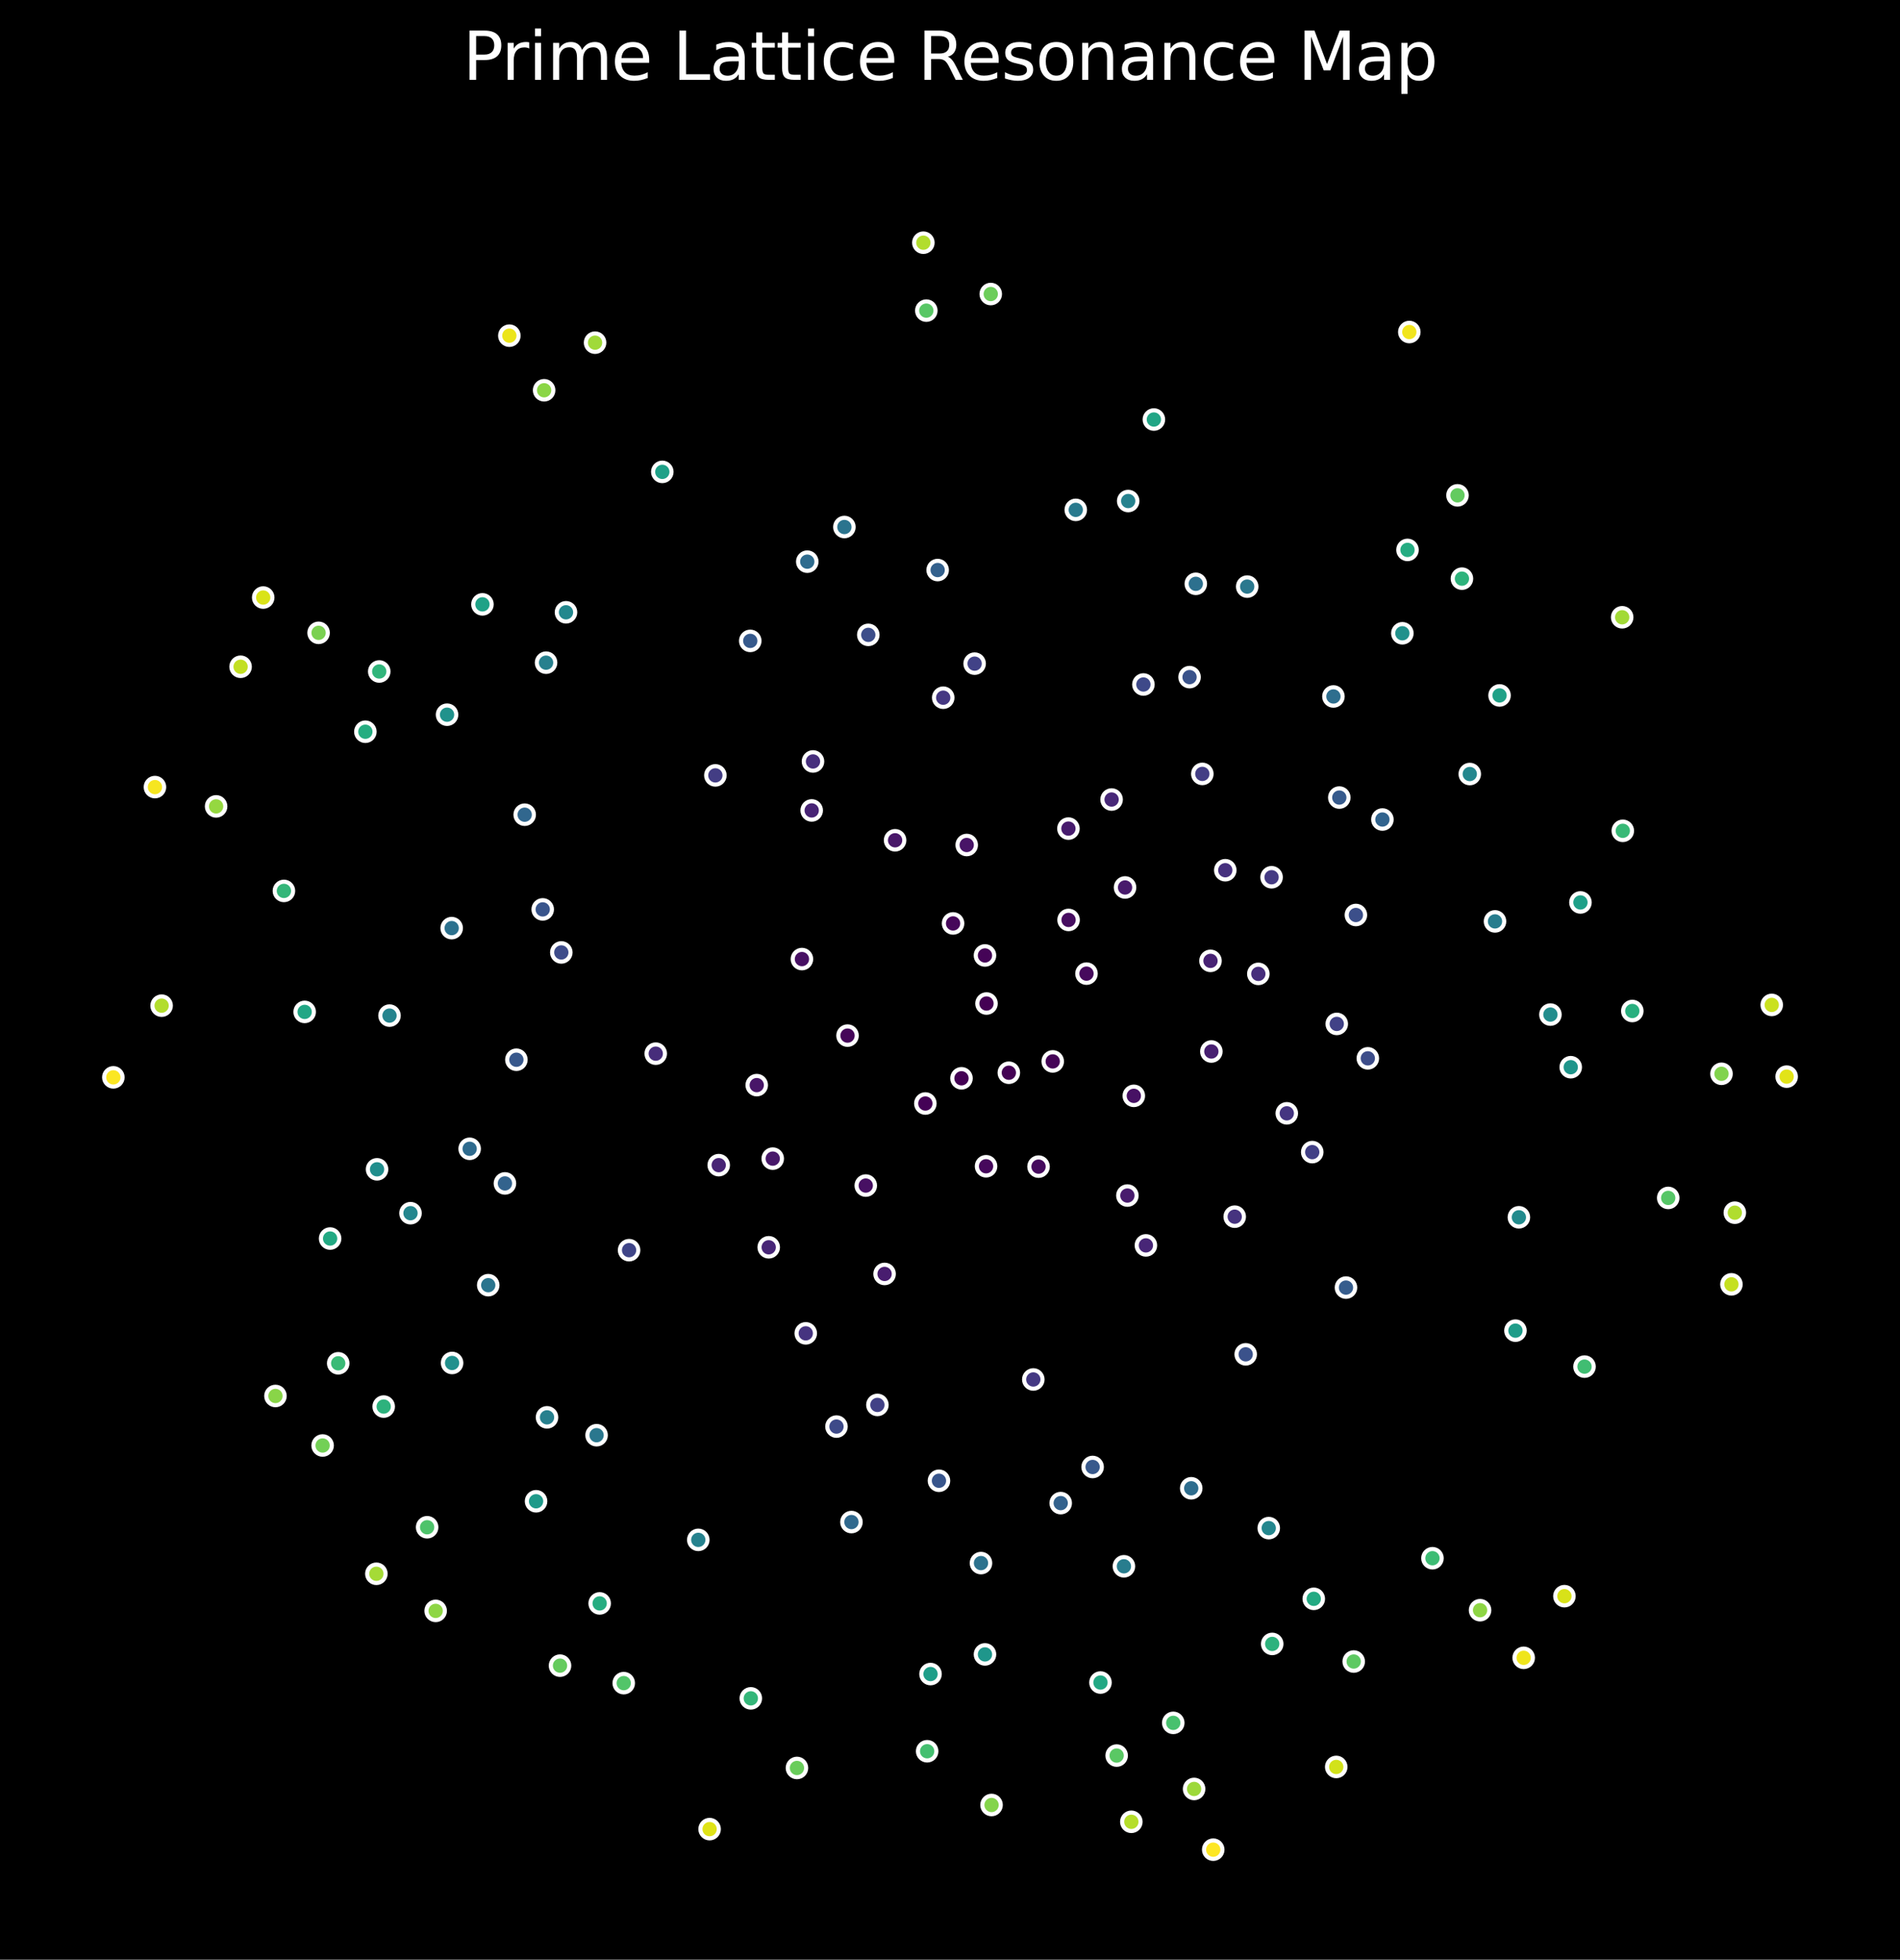 <?xml version="1.0" encoding="utf-8" standalone="no"?>
<!DOCTYPE svg PUBLIC "-//W3C//DTD SVG 1.1//EN"
  "http://www.w3.org/Graphics/SVG/1.1/DTD/svg11.dtd">
<svg xmlns:xlink="http://www.w3.org/1999/xlink" width="460.8pt" height="475.109pt" viewBox="0 0 460.8 475.109" xmlns="http://www.w3.org/2000/svg" version="1.1">
 <defs>
  <style type="text/css">*{stroke-linejoin: round; stroke-linecap: butt}</style>
 </defs>
 <g id="figure_1">
  <g id="patch_1">
   <path d="M 0 475.109 
L 460.8 475.109 
L 460.8 0 
L 0 0 
z
"/>
  </g>
  <g id="axes_1">
   <g id="PathCollection_1">
    <defs>
     <path id="C0_0_0198d13239" d="M 0 2.236 
C 0.593 2.236 1.162 2 1.581 1.581 
C 2 1.162 2.236 0.593 2.236 -0 
C 2.236 -0.593 2 -1.162 1.581 -1.581 
C 1.162 -2 0.593 -2.236 0 -2.236 
C -0.593 -2.236 -1.162 -2 -1.581 -1.581 
C -2 -1.162 -2.236 -0.593 -2.236 0 
C -2.236 0.593 -2 1.162 -1.581 1.581 
C -1.162 2 -0.593 2.236 0 2.236 
z
"/>
    </defs>
    <g clip-path="url(#p1d78cec8ff)">
     <use xlink:href="#C0_0_0198d13239" x="233.186" y="261.421" style="fill: #440154; stroke: #ffffff"/>
    </g>
    <g clip-path="url(#p1d78cec8ff)">
     <use xlink:href="#C0_0_0198d13239" x="239.253" y="243.291" style="fill: #440154; stroke: #ffffff"/>
    </g>
    <g clip-path="url(#p1d78cec8ff)">
     <use xlink:href="#C0_0_0198d13239" x="244.67" y="260.07" style="fill: #440154; stroke: #ffffff"/>
    </g>
    <g clip-path="url(#p1d78cec8ff)">
     <use xlink:href="#C0_0_0198d13239" x="224.424" y="267.532" style="fill: #440256; stroke: #ffffff"/>
    </g>
    <g clip-path="url(#p1d78cec8ff)">
     <use xlink:href="#C0_0_0198d13239" x="238.881" y="231.636" style="fill: #450457; stroke: #ffffff"/>
    </g>
    <g clip-path="url(#p1d78cec8ff)">
     <use xlink:href="#C0_0_0198d13239" x="255.316" y="257.327" style="fill: #450457; stroke: #ffffff"/>
    </g>
    <g clip-path="url(#p1d78cec8ff)">
     <use xlink:href="#C0_0_0198d13239" x="205.548" y="251.071" style="fill: #450559; stroke: #ffffff"/>
    </g>
    <g clip-path="url(#p1d78cec8ff)">
     <use xlink:href="#C0_0_0198d13239" x="231.145" y="223.872" style="fill: #46075a; stroke: #ffffff"/>
    </g>
    <g clip-path="url(#p1d78cec8ff)">
     <use xlink:href="#C0_0_0198d13239" x="239.146" y="282.746" style="fill: #46085c; stroke: #ffffff"/>
    </g>
    <g clip-path="url(#p1d78cec8ff)">
     <use xlink:href="#C0_0_0198d13239" x="263.503" y="236.043" style="fill: #460a5d; stroke: #ffffff"/>
    </g>
    <g clip-path="url(#p1d78cec8ff)">
     <use xlink:href="#C0_0_0198d13239" x="251.873" y="282.835" style="fill: #460b5e; stroke: #ffffff"/>
    </g>
    <g clip-path="url(#p1d78cec8ff)">
     <use xlink:href="#C0_0_0198d13239" x="259.156" y="223.026" style="fill: #470e61; stroke: #ffffff"/>
    </g>
    <g clip-path="url(#p1d78cec8ff)">
     <use xlink:href="#C0_0_0198d13239" x="209.97" y="287.425" style="fill: #471063; stroke: #ffffff"/>
    </g>
    <g clip-path="url(#p1d78cec8ff)">
     <use xlink:href="#C0_0_0198d13239" x="194.49" y="232.517" style="fill: #471063; stroke: #ffffff"/>
    </g>
    <g clip-path="url(#p1d78cec8ff)">
     <use xlink:href="#C0_0_0198d13239" x="274.98" y="265.673" style="fill: #471164; stroke: #ffffff"/>
    </g>
    <g clip-path="url(#p1d78cec8ff)">
     <use xlink:href="#C0_0_0198d13239" x="234.452" y="204.859" style="fill: #481467; stroke: #ffffff"/>
    </g>
    <g clip-path="url(#p1d78cec8ff)">
     <use xlink:href="#C0_0_0198d13239" x="183.528" y="263.074" style="fill: #481668; stroke: #ffffff"/>
    </g>
    <g clip-path="url(#p1d78cec8ff)">
     <use xlink:href="#C0_0_0198d13239" x="217.083" y="203.716" style="fill: #481769; stroke: #ffffff"/>
    </g>
    <g clip-path="url(#p1d78cec8ff)">
     <use xlink:href="#C0_0_0198d13239" x="187.409" y="280.895" style="fill: #48186a; stroke: #ffffff"/>
    </g>
    <g clip-path="url(#p1d78cec8ff)">
     <use xlink:href="#C0_0_0198d13239" x="272.856" y="215.156" style="fill: #481a6c; stroke: #ffffff"/>
    </g>
    <g clip-path="url(#p1d78cec8ff)">
     <use xlink:href="#C0_0_0198d13239" x="273.422" y="289.848" style="fill: #481b6d; stroke: #ffffff"/>
    </g>
    <g clip-path="url(#p1d78cec8ff)">
     <use xlink:href="#C0_0_0198d13239" x="259.121" y="200.881" style="fill: #481c6e; stroke: #ffffff"/>
    </g>
    <g clip-path="url(#p1d78cec8ff)">
     <use xlink:href="#C0_0_0198d13239" x="214.536" y="308.849" style="fill: #481d6f; stroke: #ffffff"/>
    </g>
    <g clip-path="url(#p1d78cec8ff)">
     <use xlink:href="#C0_0_0198d13239" x="293.786" y="254.924" style="fill: #482071; stroke: #ffffff"/>
    </g>
    <g clip-path="url(#p1d78cec8ff)">
     <use xlink:href="#C0_0_0198d13239" x="293.577" y="232.949" style="fill: #482374; stroke: #ffffff"/>
    </g>
    <g clip-path="url(#p1d78cec8ff)">
     <use xlink:href="#C0_0_0198d13239" x="174.308" y="282.475" style="fill: #482475; stroke: #ffffff"/>
    </g>
    <g clip-path="url(#p1d78cec8ff)">
     <use xlink:href="#C0_0_0198d13239" x="196.858" y="196.479" style="fill: #482475; stroke: #ffffff"/>
    </g>
    <g clip-path="url(#p1d78cec8ff)">
     <use xlink:href="#C0_0_0198d13239" x="277.911" y="301.928" style="fill: #482677; stroke: #ffffff"/>
    </g>
    <g clip-path="url(#p1d78cec8ff)">
     <use xlink:href="#C0_0_0198d13239" x="186.432" y="302.39" style="fill: #482677; stroke: #ffffff"/>
    </g>
    <g clip-path="url(#p1d78cec8ff)">
     <use xlink:href="#C0_0_0198d13239" x="269.593" y="193.835" style="fill: #482878; stroke: #ffffff"/>
    </g>
    <g clip-path="url(#p1d78cec8ff)">
     <use xlink:href="#C0_0_0198d13239" x="159.035" y="255.445" style="fill: #472d7b; stroke: #ffffff"/>
    </g>
    <g clip-path="url(#p1d78cec8ff)">
     <use xlink:href="#C0_0_0198d13239" x="305.181" y="236.104" style="fill: #472e7c; stroke: #ffffff"/>
    </g>
    <g clip-path="url(#p1d78cec8ff)">
     <use xlink:href="#C0_0_0198d13239" x="197.173" y="184.605" style="fill: #472f7d; stroke: #ffffff"/>
    </g>
    <g clip-path="url(#p1d78cec8ff)">
     <use xlink:href="#C0_0_0198d13239" x="297.163" y="210.974" style="fill: #46307e; stroke: #ffffff"/>
    </g>
    <g clip-path="url(#p1d78cec8ff)">
     <use xlink:href="#C0_0_0198d13239" x="299.453" y="294.971" style="fill: #46337f; stroke: #ffffff"/>
    </g>
    <g clip-path="url(#p1d78cec8ff)">
     <use xlink:href="#C0_0_0198d13239" x="195.418" y="323.253" style="fill: #463480; stroke: #ffffff"/>
    </g>
    <g clip-path="url(#p1d78cec8ff)">
     <use xlink:href="#C0_0_0198d13239" x="312.079" y="269.911" style="fill: #453581; stroke: #ffffff"/>
    </g>
    <g clip-path="url(#p1d78cec8ff)">
     <use xlink:href="#C0_0_0198d13239" x="228.755" y="169.146" style="fill: #453882; stroke: #ffffff"/>
    </g>
    <g clip-path="url(#p1d78cec8ff)">
     <use xlink:href="#C0_0_0198d13239" x="250.605" y="334.437" style="fill: #443983; stroke: #ffffff"/>
    </g>
    <g clip-path="url(#p1d78cec8ff)">
     <use xlink:href="#C0_0_0198d13239" x="308.391" y="212.676" style="fill: #443a83; stroke: #ffffff"/>
    </g>
    <g clip-path="url(#p1d78cec8ff)">
     <use xlink:href="#C0_0_0198d13239" x="173.497" y="187.98" style="fill: #433d84; stroke: #ffffff"/>
    </g>
    <g clip-path="url(#p1d78cec8ff)">
     <use xlink:href="#C0_0_0198d13239" x="291.597" y="187.622" style="fill: #433e85; stroke: #ffffff"/>
    </g>
    <g clip-path="url(#p1d78cec8ff)">
     <use xlink:href="#C0_0_0198d13239" x="318.253" y="279.317" style="fill: #424086; stroke: #ffffff"/>
    </g>
    <g clip-path="url(#p1d78cec8ff)">
     <use xlink:href="#C0_0_0198d13239" x="212.794" y="340.604" style="fill: #424186; stroke: #ffffff"/>
    </g>
    <g clip-path="url(#p1d78cec8ff)">
     <use xlink:href="#C0_0_0198d13239" x="236.372" y="160.89" style="fill: #414287; stroke: #ffffff"/>
    </g>
    <g clip-path="url(#p1d78cec8ff)">
     <use xlink:href="#C0_0_0198d13239" x="324.199" y="248.234" style="fill: #414287; stroke: #ffffff"/>
    </g>
    <g clip-path="url(#p1d78cec8ff)">
     <use xlink:href="#C0_0_0198d13239" x="152.57" y="303.089" style="fill: #404688; stroke: #ffffff"/>
    </g>
    <g clip-path="url(#p1d78cec8ff)">
     <use xlink:href="#C0_0_0198d13239" x="277.306" y="165.948" style="fill: #3e4989; stroke: #ffffff"/>
    </g>
    <g clip-path="url(#p1d78cec8ff)">
     <use xlink:href="#C0_0_0198d13239" x="202.867" y="345.856" style="fill: #3e4a89; stroke: #ffffff"/>
    </g>
    <g clip-path="url(#p1d78cec8ff)">
     <use xlink:href="#C0_0_0198d13239" x="136.133" y="230.905" style="fill: #3e4c8a; stroke: #ffffff"/>
    </g>
    <g clip-path="url(#p1d78cec8ff)">
     <use xlink:href="#C0_0_0198d13239" x="331.733" y="256.581" style="fill: #3d4d8a; stroke: #ffffff"/>
    </g>
    <g clip-path="url(#p1d78cec8ff)">
     <use xlink:href="#C0_0_0198d13239" x="210.584" y="153.914" style="fill: #3d4e8a; stroke: #ffffff"/>
    </g>
    <g clip-path="url(#p1d78cec8ff)">
     <use xlink:href="#C0_0_0198d13239" x="328.84" y="221.83" style="fill: #3c4f8a; stroke: #ffffff"/>
    </g>
    <g clip-path="url(#p1d78cec8ff)">
     <use xlink:href="#C0_0_0198d13239" x="302.114" y="328.34" style="fill: #3b528b; stroke: #ffffff"/>
    </g>
    <g clip-path="url(#p1d78cec8ff)">
     <use xlink:href="#C0_0_0198d13239" x="288.499" y="164.159" style="fill: #3a538b; stroke: #ffffff"/>
    </g>
    <g clip-path="url(#p1d78cec8ff)">
     <use xlink:href="#C0_0_0198d13239" x="131.621" y="220.473" style="fill: #39558c; stroke: #ffffff"/>
    </g>
    <g clip-path="url(#p1d78cec8ff)">
     <use xlink:href="#C0_0_0198d13239" x="227.723" y="358.992" style="fill: #39568c; stroke: #ffffff"/>
    </g>
    <g clip-path="url(#p1d78cec8ff)">
     <use xlink:href="#C0_0_0198d13239" x="125.238" y="256.921" style="fill: #38588c; stroke: #ffffff"/>
    </g>
    <g clip-path="url(#p1d78cec8ff)">
     <use xlink:href="#C0_0_0198d13239" x="264.988" y="355.653" style="fill: #38598c; stroke: #ffffff"/>
    </g>
    <g clip-path="url(#p1d78cec8ff)">
     <use xlink:href="#C0_0_0198d13239" x="181.957" y="155.374" style="fill: #375a8c; stroke: #ffffff"/>
    </g>
    <g clip-path="url(#p1d78cec8ff)">
     <use xlink:href="#C0_0_0198d13239" x="324.816" y="193.357" style="fill: #375b8d; stroke: #ffffff"/>
    </g>
    <g clip-path="url(#p1d78cec8ff)">
     <use xlink:href="#C0_0_0198d13239" x="326.435" y="312.16" style="fill: #365d8d; stroke: #ffffff"/>
    </g>
    <g clip-path="url(#p1d78cec8ff)">
     <use xlink:href="#C0_0_0198d13239" x="227.404" y="138.203" style="fill: #34618d; stroke: #ffffff"/>
    </g>
    <g clip-path="url(#p1d78cec8ff)">
     <use xlink:href="#C0_0_0198d13239" x="257.25" y="364.41" style="fill: #33628d; stroke: #ffffff"/>
    </g>
    <g clip-path="url(#p1d78cec8ff)">
     <use xlink:href="#C0_0_0198d13239" x="122.459" y="286.902" style="fill: #33638d; stroke: #ffffff"/>
    </g>
    <g clip-path="url(#p1d78cec8ff)">
     <use xlink:href="#C0_0_0198d13239" x="335.271" y="198.683" style="fill: #32648e; stroke: #ffffff"/>
    </g>
    <g clip-path="url(#p1d78cec8ff)">
     <use xlink:href="#C0_0_0198d13239" x="127.249" y="197.513" style="fill: #31678e; stroke: #ffffff"/>
    </g>
    <g clip-path="url(#p1d78cec8ff)">
     <use xlink:href="#C0_0_0198d13239" x="206.498" y="369.004" style="fill: #30698e; stroke: #ffffff"/>
    </g>
    <g clip-path="url(#p1d78cec8ff)">
     <use xlink:href="#C0_0_0198d13239" x="113.902" y="278.51" style="fill: #2f6b8e; stroke: #ffffff"/>
    </g>
    <g clip-path="url(#p1d78cec8ff)">
     <use xlink:href="#C0_0_0198d13239" x="195.785" y="136.169" style="fill: #2f6c8e; stroke: #ffffff"/>
    </g>
    <g clip-path="url(#p1d78cec8ff)">
     <use xlink:href="#C0_0_0198d13239" x="288.903" y="360.815" style="fill: #2e6d8e; stroke: #ffffff"/>
    </g>
    <g clip-path="url(#p1d78cec8ff)">
     <use xlink:href="#C0_0_0198d13239" x="323.392" y="168.849" style="fill: #2e6e8e; stroke: #ffffff"/>
    </g>
    <g clip-path="url(#p1d78cec8ff)">
     <use xlink:href="#C0_0_0198d13239" x="290.012" y="141.539" style="fill: #2d708e; stroke: #ffffff"/>
    </g>
    <g clip-path="url(#p1d78cec8ff)">
     <use xlink:href="#C0_0_0198d13239" x="109.544" y="225.01" style="fill: #2c718e; stroke: #ffffff"/>
    </g>
    <g clip-path="url(#p1d78cec8ff)">
     <use xlink:href="#C0_0_0198d13239" x="237.916" y="378.952" style="fill: #2c728e; stroke: #ffffff"/>
    </g>
    <g clip-path="url(#p1d78cec8ff)">
     <use xlink:href="#C0_0_0198d13239" x="204.788" y="127.768" style="fill: #2b748e; stroke: #ffffff"/>
    </g>
    <g clip-path="url(#p1d78cec8ff)">
     <use xlink:href="#C0_0_0198d13239" x="118.409" y="311.574" style="fill: #2b758e; stroke: #ffffff"/>
    </g>
    <g clip-path="url(#p1d78cec8ff)">
     <use xlink:href="#C0_0_0198d13239" x="144.687" y="347.947" style="fill: #2a778e; stroke: #ffffff"/>
    </g>
    <g clip-path="url(#p1d78cec8ff)">
     <use xlink:href="#C0_0_0198d13239" x="302.479" y="142.215" style="fill: #2a788e; stroke: #ffffff"/>
    </g>
    <g clip-path="url(#p1d78cec8ff)">
     <use xlink:href="#C0_0_0198d13239" x="260.9" y="123.612" style="fill: #297a8e; stroke: #ffffff"/>
    </g>
    <g clip-path="url(#p1d78cec8ff)">
     <use xlink:href="#C0_0_0198d13239" x="362.577" y="223.38" style="fill: #287d8e; stroke: #ffffff"/>
    </g>
    <g clip-path="url(#p1d78cec8ff)">
     <use xlink:href="#C0_0_0198d13239" x="272.58" y="379.729" style="fill: #287d8e; stroke: #ffffff"/>
    </g>
    <g clip-path="url(#p1d78cec8ff)">
     <use xlink:href="#C0_0_0198d13239" x="132.666" y="343.617" style="fill: #27808e; stroke: #ffffff"/>
    </g>
    <g clip-path="url(#p1d78cec8ff)">
     <use xlink:href="#C0_0_0198d13239" x="132.435" y="160.657" style="fill: #27808e; stroke: #ffffff"/>
    </g>
    <g clip-path="url(#p1d78cec8ff)">
     <use xlink:href="#C0_0_0198d13239" x="169.354" y="373.321" style="fill: #26828e; stroke: #ffffff"/>
    </g>
    <g clip-path="url(#p1d78cec8ff)">
     <use xlink:href="#C0_0_0198d13239" x="273.616" y="121.468" style="fill: #26828e; stroke: #ffffff"/>
    </g>
    <g clip-path="url(#p1d78cec8ff)">
     <use xlink:href="#C0_0_0198d13239" x="94.468" y="246.221" style="fill: #25848e; stroke: #ffffff"/>
    </g>
    <g clip-path="url(#p1d78cec8ff)">
     <use xlink:href="#C0_0_0198d13239" x="99.558" y="294.123" style="fill: #24868e; stroke: #ffffff"/>
    </g>
    <g clip-path="url(#p1d78cec8ff)">
     <use xlink:href="#C0_0_0198d13239" x="356.458" y="187.654" style="fill: #24878e; stroke: #ffffff"/>
    </g>
    <g clip-path="url(#p1d78cec8ff)">
     <use xlink:href="#C0_0_0198d13239" x="307.703" y="370.471" style="fill: #24878e; stroke: #ffffff"/>
    </g>
    <g clip-path="url(#p1d78cec8ff)">
     <use xlink:href="#C0_0_0198d13239" x="137.269" y="148.444" style="fill: #23888e; stroke: #ffffff"/>
    </g>
    <g clip-path="url(#p1d78cec8ff)">
     <use xlink:href="#C0_0_0198d13239" x="368.368" y="295.119" style="fill: #228b8d; stroke: #ffffff"/>
    </g>
    <g clip-path="url(#p1d78cec8ff)">
     <use xlink:href="#C0_0_0198d13239" x="376.016" y="245.972" style="fill: #228d8d; stroke: #ffffff"/>
    </g>
    <g clip-path="url(#p1d78cec8ff)">
     <use xlink:href="#C0_0_0198d13239" x="91.446" y="283.488" style="fill: #218e8d; stroke: #ffffff"/>
    </g>
    <g clip-path="url(#p1d78cec8ff)">
     <use xlink:href="#C0_0_0198d13239" x="109.644" y="330.436" style="fill: #21908d; stroke: #ffffff"/>
    </g>
    <g clip-path="url(#p1d78cec8ff)">
     <use xlink:href="#C0_0_0198d13239" x="340.109" y="153.531" style="fill: #21918c; stroke: #ffffff"/>
    </g>
    <g clip-path="url(#p1d78cec8ff)">
     <use xlink:href="#C0_0_0198d13239" x="108.421" y="173.27" style="fill: #20928c; stroke: #ffffff"/>
    </g>
    <g clip-path="url(#p1d78cec8ff)">
     <use xlink:href="#C0_0_0198d13239" x="380.945" y="258.729" style="fill: #1f958b; stroke: #ffffff"/>
    </g>
    <g clip-path="url(#p1d78cec8ff)">
     <use xlink:href="#C0_0_0198d13239" x="238.882" y="401.09" style="fill: #1f968b; stroke: #ffffff"/>
    </g>
    <g clip-path="url(#p1d78cec8ff)">
     <use xlink:href="#C0_0_0198d13239" x="130.011" y="363.963" style="fill: #1f9a8a; stroke: #ffffff"/>
    </g>
    <g clip-path="url(#p1d78cec8ff)">
     <use xlink:href="#C0_0_0198d13239" x="367.536" y="322.599" style="fill: #1e9c89; stroke: #ffffff"/>
    </g>
    <g clip-path="url(#p1d78cec8ff)">
     <use xlink:href="#C0_0_0198d13239" x="225.677" y="405.852" style="fill: #1f9e89; stroke: #ffffff"/>
    </g>
    <g clip-path="url(#p1d78cec8ff)">
     <use xlink:href="#C0_0_0198d13239" x="383.3" y="218.785" style="fill: #1fa088; stroke: #ffffff"/>
    </g>
    <g clip-path="url(#p1d78cec8ff)">
     <use xlink:href="#C0_0_0198d13239" x="160.626" y="114.399" style="fill: #1fa188; stroke: #ffffff"/>
    </g>
    <g clip-path="url(#p1d78cec8ff)">
     <use xlink:href="#C0_0_0198d13239" x="363.679" y="168.598" style="fill: #1fa187; stroke: #ffffff"/>
    </g>
    <g clip-path="url(#p1d78cec8ff)">
     <use xlink:href="#C0_0_0198d13239" x="117.006" y="146.519" style="fill: #1fa287; stroke: #ffffff"/>
    </g>
    <g clip-path="url(#p1d78cec8ff)">
     <use xlink:href="#C0_0_0198d13239" x="279.847" y="101.707" style="fill: #21a585; stroke: #ffffff"/>
    </g>
    <g clip-path="url(#p1d78cec8ff)">
     <use xlink:href="#C0_0_0198d13239" x="73.888" y="245.323" style="fill: #22a785; stroke: #ffffff"/>
    </g>
    <g clip-path="url(#p1d78cec8ff)">
     <use xlink:href="#C0_0_0198d13239" x="266.894" y="407.91" style="fill: #22a884; stroke: #ffffff"/>
    </g>
    <g clip-path="url(#p1d78cec8ff)">
     <use xlink:href="#C0_0_0198d13239" x="80.062" y="300.27" style="fill: #23a983; stroke: #ffffff"/>
    </g>
    <g clip-path="url(#p1d78cec8ff)">
     <use xlink:href="#C0_0_0198d13239" x="318.624" y="387.614" style="fill: #24aa83; stroke: #ffffff"/>
    </g>
    <g clip-path="url(#p1d78cec8ff)">
     <use xlink:href="#C0_0_0198d13239" x="341.356" y="133.32" style="fill: #25ac82; stroke: #ffffff"/>
    </g>
    <g clip-path="url(#p1d78cec8ff)">
     <use xlink:href="#C0_0_0198d13239" x="145.435" y="388.725" style="fill: #26ad81; stroke: #ffffff"/>
    </g>
    <g clip-path="url(#p1d78cec8ff)">
     <use xlink:href="#C0_0_0198d13239" x="88.61" y="177.4" style="fill: #26ad81; stroke: #ffffff"/>
    </g>
    <g clip-path="url(#p1d78cec8ff)">
     <use xlink:href="#C0_0_0198d13239" x="395.878" y="245.105" style="fill: #29af7f; stroke: #ffffff"/>
    </g>
    <g clip-path="url(#p1d78cec8ff)">
     <use xlink:href="#C0_0_0198d13239" x="308.545" y="398.548" style="fill: #2db27d; stroke: #ffffff"/>
    </g>
    <g clip-path="url(#p1d78cec8ff)">
     <use xlink:href="#C0_0_0198d13239" x="93.056" y="341.004" style="fill: #2db27d; stroke: #ffffff"/>
    </g>
    <g clip-path="url(#p1d78cec8ff)">
     <use xlink:href="#C0_0_0198d13239" x="354.559" y="140.289" style="fill: #2eb37c; stroke: #ffffff"/>
    </g>
    <g clip-path="url(#p1d78cec8ff)">
     <use xlink:href="#C0_0_0198d13239" x="91.976" y="162.794" style="fill: #31b57b; stroke: #ffffff"/>
    </g>
    <g clip-path="url(#p1d78cec8ff)">
     <use xlink:href="#C0_0_0198d13239" x="182.093" y="411.744" style="fill: #34b679; stroke: #ffffff"/>
    </g>
    <g clip-path="url(#p1d78cec8ff)">
     <use xlink:href="#C0_0_0198d13239" x="68.858" y="215.99" style="fill: #34b679; stroke: #ffffff"/>
    </g>
    <g clip-path="url(#p1d78cec8ff)">
     <use xlink:href="#C0_0_0198d13239" x="393.57" y="201.421" style="fill: #38b977; stroke: #ffffff"/>
    </g>
    <g clip-path="url(#p1d78cec8ff)">
     <use xlink:href="#C0_0_0198d13239" x="82.026" y="330.514" style="fill: #3aba76; stroke: #ffffff"/>
    </g>
    <g clip-path="url(#p1d78cec8ff)">
     <use xlink:href="#C0_0_0198d13239" x="347.409" y="377.772" style="fill: #3dbc74; stroke: #ffffff"/>
    </g>
    <g clip-path="url(#p1d78cec8ff)">
     <use xlink:href="#C0_0_0198d13239" x="384.288" y="331.319" style="fill: #40bd72; stroke: #ffffff"/>
    </g>
    <g clip-path="url(#p1d78cec8ff)">
     <use xlink:href="#C0_0_0198d13239" x="224.859" y="424.568" style="fill: #44bf70; stroke: #ffffff"/>
    </g>
    <g clip-path="url(#p1d78cec8ff)">
     <use xlink:href="#C0_0_0198d13239" x="284.547" y="417.685" style="fill: #48c16e; stroke: #ffffff"/>
    </g>
    <g clip-path="url(#p1d78cec8ff)">
     <use xlink:href="#C0_0_0198d13239" x="103.589" y="370.262" style="fill: #4ec36b; stroke: #ffffff"/>
    </g>
    <g clip-path="url(#p1d78cec8ff)">
     <use xlink:href="#C0_0_0198d13239" x="151.273" y="408.054" style="fill: #52c569; stroke: #ffffff"/>
    </g>
    <g clip-path="url(#p1d78cec8ff)">
     <use xlink:href="#C0_0_0198d13239" x="404.585" y="290.419" style="fill: #56c667; stroke: #ffffff"/>
    </g>
    <g clip-path="url(#p1d78cec8ff)">
     <use xlink:href="#C0_0_0198d13239" x="224.658" y="75.309" style="fill: #58c765; stroke: #ffffff"/>
    </g>
    <g clip-path="url(#p1d78cec8ff)">
     <use xlink:href="#C0_0_0198d13239" x="270.819" y="425.615" style="fill: #5ac864; stroke: #ffffff"/>
    </g>
    <g clip-path="url(#p1d78cec8ff)">
     <use xlink:href="#C0_0_0198d13239" x="328.31" y="402.818" style="fill: #5ec962; stroke: #ffffff"/>
    </g>
    <g clip-path="url(#p1d78cec8ff)">
     <use xlink:href="#C0_0_0198d13239" x="353.481" y="120.089" style="fill: #63cb5f; stroke: #ffffff"/>
    </g>
    <g clip-path="url(#p1d78cec8ff)">
     <use xlink:href="#C0_0_0198d13239" x="135.82" y="403.817" style="fill: #65cb5e; stroke: #ffffff"/>
    </g>
    <g clip-path="url(#p1d78cec8ff)">
     <use xlink:href="#C0_0_0198d13239" x="193.281" y="428.622" style="fill: #69cd5b; stroke: #ffffff"/>
    </g>
    <g clip-path="url(#p1d78cec8ff)">
     <use xlink:href="#C0_0_0198d13239" x="240.284" y="71.284" style="fill: #6ccd5a; stroke: #ffffff"/>
    </g>
    <g clip-path="url(#p1d78cec8ff)">
     <use xlink:href="#C0_0_0198d13239" x="78.242" y="350.442" style="fill: #73d056; stroke: #ffffff"/>
    </g>
    <g clip-path="url(#p1d78cec8ff)">
     <use xlink:href="#C0_0_0198d13239" x="77.266" y="153.422" style="fill: #7ad151; stroke: #ffffff"/>
    </g>
    <g clip-path="url(#p1d78cec8ff)">
     <use xlink:href="#C0_0_0198d13239" x="417.508" y="260.326" style="fill: #81d34d; stroke: #ffffff"/>
    </g>
    <g clip-path="url(#p1d78cec8ff)">
     <use xlink:href="#C0_0_0198d13239" x="240.476" y="437.596" style="fill: #84d44b; stroke: #ffffff"/>
    </g>
    <g clip-path="url(#p1d78cec8ff)">
     <use xlink:href="#C0_0_0198d13239" x="66.805" y="338.437" style="fill: #89d548; stroke: #ffffff"/>
    </g>
    <g clip-path="url(#p1d78cec8ff)">
     <use xlink:href="#C0_0_0198d13239" x="131.964" y="94.615" style="fill: #8bd646; stroke: #ffffff"/>
    </g>
    <g clip-path="url(#p1d78cec8ff)">
     <use xlink:href="#C0_0_0198d13239" x="358.956" y="390.372" style="fill: #8ed645; stroke: #ffffff"/>
    </g>
    <g clip-path="url(#p1d78cec8ff)">
     <use xlink:href="#C0_0_0198d13239" x="105.658" y="390.539" style="fill: #8ed645; stroke: #ffffff"/>
    </g>
    <g clip-path="url(#p1d78cec8ff)">
     <use xlink:href="#C0_0_0198d13239" x="52.412" y="195.498" style="fill: #95d840; stroke: #ffffff"/>
    </g>
    <g clip-path="url(#p1d78cec8ff)">
     <use xlink:href="#C0_0_0198d13239" x="289.6" y="433.71" style="fill: #9dd93b; stroke: #ffffff"/>
    </g>
    <g clip-path="url(#p1d78cec8ff)">
     <use xlink:href="#C0_0_0198d13239" x="144.319" y="83.073" style="fill: #a0da39; stroke: #ffffff"/>
    </g>
    <g clip-path="url(#p1d78cec8ff)">
     <use xlink:href="#C0_0_0198d13239" x="393.421" y="149.65" style="fill: #a2da37; stroke: #ffffff"/>
    </g>
    <g clip-path="url(#p1d78cec8ff)">
     <use xlink:href="#C0_0_0198d13239" x="91.279" y="381.541" style="fill: #a5db36; stroke: #ffffff"/>
    </g>
    <g clip-path="url(#p1d78cec8ff)">
     <use xlink:href="#C0_0_0198d13239" x="420.741" y="294.001" style="fill: #b0dd2f; stroke: #ffffff"/>
    </g>
    <g clip-path="url(#p1d78cec8ff)">
     <use xlink:href="#C0_0_0198d13239" x="39.197" y="243.808" style="fill: #b2dd2d; stroke: #ffffff"/>
    </g>
    <g clip-path="url(#p1d78cec8ff)">
     <use xlink:href="#C0_0_0198d13239" x="223.939" y="58.837" style="fill: #b2dd2d; stroke: #ffffff"/>
    </g>
    <g clip-path="url(#p1d78cec8ff)">
     <use xlink:href="#C0_0_0198d13239" x="274.379" y="441.672" style="fill: #b5de2b; stroke: #ffffff"/>
    </g>
    <g clip-path="url(#p1d78cec8ff)">
     <use xlink:href="#C0_0_0198d13239" x="58.349" y="161.646" style="fill: #c2df23; stroke: #ffffff"/>
    </g>
    <g clip-path="url(#p1d78cec8ff)">
     <use xlink:href="#C0_0_0198d13239" x="419.918" y="311.372" style="fill: #c5e021; stroke: #ffffff"/>
    </g>
    <g clip-path="url(#p1d78cec8ff)">
     <use xlink:href="#C0_0_0198d13239" x="429.692" y="243.628" style="fill: #cae11f; stroke: #ffffff"/>
    </g>
    <g clip-path="url(#p1d78cec8ff)">
     <use xlink:href="#C0_0_0198d13239" x="324.072" y="428.375" style="fill: #d2e21b; stroke: #ffffff"/>
    </g>
    <g clip-path="url(#p1d78cec8ff)">
     <use xlink:href="#C0_0_0198d13239" x="379.412" y="386.97" style="fill: #d8e219; stroke: #ffffff"/>
    </g>
    <g clip-path="url(#p1d78cec8ff)">
     <use xlink:href="#C0_0_0198d13239" x="63.834" y="144.865" style="fill: #dae319; stroke: #ffffff"/>
    </g>
    <g clip-path="url(#p1d78cec8ff)">
     <use xlink:href="#C0_0_0198d13239" x="172.097" y="443.447" style="fill: #dfe318; stroke: #ffffff"/>
    </g>
    <g clip-path="url(#p1d78cec8ff)">
     <use xlink:href="#C0_0_0198d13239" x="433.309" y="261.016" style="fill: #e2e418; stroke: #ffffff"/>
    </g>
    <g clip-path="url(#p1d78cec8ff)">
     <use xlink:href="#C0_0_0198d13239" x="123.532" y="81.381" style="fill: #ece51b; stroke: #ffffff"/>
    </g>
    <g clip-path="url(#p1d78cec8ff)">
     <use xlink:href="#C0_0_0198d13239" x="369.533" y="401.916" style="fill: #efe51c; stroke: #ffffff"/>
    </g>
    <g clip-path="url(#p1d78cec8ff)">
     <use xlink:href="#C0_0_0198d13239" x="341.796" y="80.5" style="fill: #f1e51d; stroke: #ffffff"/>
    </g>
    <g clip-path="url(#p1d78cec8ff)">
     <use xlink:href="#C0_0_0198d13239" x="37.579" y="190.821" style="fill: #f6e620; stroke: #ffffff"/>
    </g>
    <g clip-path="url(#p1d78cec8ff)">
     <use xlink:href="#C0_0_0198d13239" x="27.491" y="261.189" style="fill: #fbe723; stroke: #ffffff"/>
    </g>
    <g clip-path="url(#p1d78cec8ff)">
     <use xlink:href="#C0_0_0198d13239" x="294.241" y="448.43" style="fill: #fde725; stroke: #ffffff"/>
    </g>
   </g>
   <g id="text_1">
    <!-- Prime Lattice Resonance Map -->
    <g style="fill: #ffffff" transform="translate(112.255 19.358) scale(0.16 -0.16)">
     <defs>
      <path id="DejaVuSans-50" d="M 1259 4147 
L 1259 2394 
L 2053 2394 
Q 2494 2394 2734 2622 
Q 2975 2850 2975 3272 
Q 2975 3691 2734 3919 
Q 2494 4147 2053 4147 
L 1259 4147 
z
M 628 4666 
L 2053 4666 
Q 2838 4666 3239 4311 
Q 3641 3956 3641 3272 
Q 3641 2581 3239 2228 
Q 2838 1875 2053 1875 
L 1259 1875 
L 1259 0 
L 628 0 
L 628 4666 
z
" transform="scale(0.016)"/>
      <path id="DejaVuSans-72" d="M 2631 2963 
Q 2534 3019 2420 3045 
Q 2306 3072 2169 3072 
Q 1681 3072 1420 2755 
Q 1159 2438 1159 1844 
L 1159 0 
L 581 0 
L 581 3500 
L 1159 3500 
L 1159 2956 
Q 1341 3275 1631 3429 
Q 1922 3584 2338 3584 
Q 2397 3584 2469 3576 
Q 2541 3569 2628 3553 
L 2631 2963 
z
" transform="scale(0.016)"/>
      <path id="DejaVuSans-69" d="M 603 3500 
L 1178 3500 
L 1178 0 
L 603 0 
L 603 3500 
z
M 603 4863 
L 1178 4863 
L 1178 4134 
L 603 4134 
L 603 4863 
z
" transform="scale(0.016)"/>
      <path id="DejaVuSans-6d" d="M 3328 2828 
Q 3544 3216 3844 3400 
Q 4144 3584 4550 3584 
Q 5097 3584 5394 3201 
Q 5691 2819 5691 2113 
L 5691 0 
L 5113 0 
L 5113 2094 
Q 5113 2597 4934 2840 
Q 4756 3084 4391 3084 
Q 3944 3084 3684 2787 
Q 3425 2491 3425 1978 
L 3425 0 
L 2847 0 
L 2847 2094 
Q 2847 2600 2669 2842 
Q 2491 3084 2119 3084 
Q 1678 3084 1418 2786 
Q 1159 2488 1159 1978 
L 1159 0 
L 581 0 
L 581 3500 
L 1159 3500 
L 1159 2956 
Q 1356 3278 1631 3431 
Q 1906 3584 2284 3584 
Q 2666 3584 2933 3390 
Q 3200 3197 3328 2828 
z
" transform="scale(0.016)"/>
      <path id="DejaVuSans-65" d="M 3597 1894 
L 3597 1613 
L 953 1613 
Q 991 1019 1311 708 
Q 1631 397 2203 397 
Q 2534 397 2845 478 
Q 3156 559 3463 722 
L 3463 178 
Q 3153 47 2828 -22 
Q 2503 -91 2169 -91 
Q 1331 -91 842 396 
Q 353 884 353 1716 
Q 353 2575 817 3079 
Q 1281 3584 2069 3584 
Q 2775 3584 3186 3129 
Q 3597 2675 3597 1894 
z
M 3022 2063 
Q 3016 2534 2758 2815 
Q 2500 3097 2075 3097 
Q 1594 3097 1305 2825 
Q 1016 2553 972 2059 
L 3022 2063 
z
" transform="scale(0.016)"/>
      <path id="DejaVuSans-20" transform="scale(0.016)"/>
      <path id="DejaVuSans-4c" d="M 628 4666 
L 1259 4666 
L 1259 531 
L 3531 531 
L 3531 0 
L 628 0 
L 628 4666 
z
" transform="scale(0.016)"/>
      <path id="DejaVuSans-61" d="M 2194 1759 
Q 1497 1759 1228 1600 
Q 959 1441 959 1056 
Q 959 750 1161 570 
Q 1363 391 1709 391 
Q 2188 391 2477 730 
Q 2766 1069 2766 1631 
L 2766 1759 
L 2194 1759 
z
M 3341 1997 
L 3341 0 
L 2766 0 
L 2766 531 
Q 2569 213 2275 61 
Q 1981 -91 1556 -91 
Q 1019 -91 701 211 
Q 384 513 384 1019 
Q 384 1609 779 1909 
Q 1175 2209 1959 2209 
L 2766 2209 
L 2766 2266 
Q 2766 2663 2505 2880 
Q 2244 3097 1772 3097 
Q 1472 3097 1187 3025 
Q 903 2953 641 2809 
L 641 3341 
Q 956 3463 1253 3523 
Q 1550 3584 1831 3584 
Q 2591 3584 2966 3190 
Q 3341 2797 3341 1997 
z
" transform="scale(0.016)"/>
      <path id="DejaVuSans-74" d="M 1172 4494 
L 1172 3500 
L 2356 3500 
L 2356 3053 
L 1172 3053 
L 1172 1153 
Q 1172 725 1289 603 
Q 1406 481 1766 481 
L 2356 481 
L 2356 0 
L 1766 0 
Q 1100 0 847 248 
Q 594 497 594 1153 
L 594 3053 
L 172 3053 
L 172 3500 
L 594 3500 
L 594 4494 
L 1172 4494 
z
" transform="scale(0.016)"/>
      <path id="DejaVuSans-63" d="M 3122 3366 
L 3122 2828 
Q 2878 2963 2633 3030 
Q 2388 3097 2138 3097 
Q 1578 3097 1268 2742 
Q 959 2388 959 1747 
Q 959 1106 1268 751 
Q 1578 397 2138 397 
Q 2388 397 2633 464 
Q 2878 531 3122 666 
L 3122 134 
Q 2881 22 2623 -34 
Q 2366 -91 2075 -91 
Q 1284 -91 818 406 
Q 353 903 353 1747 
Q 353 2603 823 3093 
Q 1294 3584 2113 3584 
Q 2378 3584 2631 3529 
Q 2884 3475 3122 3366 
z
" transform="scale(0.016)"/>
      <path id="DejaVuSans-52" d="M 2841 2188 
Q 3044 2119 3236 1894 
Q 3428 1669 3622 1275 
L 4263 0 
L 3584 0 
L 2988 1197 
Q 2756 1666 2539 1819 
Q 2322 1972 1947 1972 
L 1259 1972 
L 1259 0 
L 628 0 
L 628 4666 
L 2053 4666 
Q 2853 4666 3247 4331 
Q 3641 3997 3641 3322 
Q 3641 2881 3436 2590 
Q 3231 2300 2841 2188 
z
M 1259 4147 
L 1259 2491 
L 2053 2491 
Q 2509 2491 2742 2702 
Q 2975 2913 2975 3322 
Q 2975 3731 2742 3939 
Q 2509 4147 2053 4147 
L 1259 4147 
z
" transform="scale(0.016)"/>
      <path id="DejaVuSans-73" d="M 2834 3397 
L 2834 2853 
Q 2591 2978 2328 3040 
Q 2066 3103 1784 3103 
Q 1356 3103 1142 2972 
Q 928 2841 928 2578 
Q 928 2378 1081 2264 
Q 1234 2150 1697 2047 
L 1894 2003 
Q 2506 1872 2764 1633 
Q 3022 1394 3022 966 
Q 3022 478 2636 193 
Q 2250 -91 1575 -91 
Q 1294 -91 989 -36 
Q 684 19 347 128 
L 347 722 
Q 666 556 975 473 
Q 1284 391 1588 391 
Q 1994 391 2212 530 
Q 2431 669 2431 922 
Q 2431 1156 2273 1281 
Q 2116 1406 1581 1522 
L 1381 1569 
Q 847 1681 609 1914 
Q 372 2147 372 2553 
Q 372 3047 722 3315 
Q 1072 3584 1716 3584 
Q 2034 3584 2315 3537 
Q 2597 3491 2834 3397 
z
" transform="scale(0.016)"/>
      <path id="DejaVuSans-6f" d="M 1959 3097 
Q 1497 3097 1228 2736 
Q 959 2375 959 1747 
Q 959 1119 1226 758 
Q 1494 397 1959 397 
Q 2419 397 2687 759 
Q 2956 1122 2956 1747 
Q 2956 2369 2687 2733 
Q 2419 3097 1959 3097 
z
M 1959 3584 
Q 2709 3584 3137 3096 
Q 3566 2609 3566 1747 
Q 3566 888 3137 398 
Q 2709 -91 1959 -91 
Q 1206 -91 779 398 
Q 353 888 353 1747 
Q 353 2609 779 3096 
Q 1206 3584 1959 3584 
z
" transform="scale(0.016)"/>
      <path id="DejaVuSans-6e" d="M 3513 2113 
L 3513 0 
L 2938 0 
L 2938 2094 
Q 2938 2591 2744 2837 
Q 2550 3084 2163 3084 
Q 1697 3084 1428 2787 
Q 1159 2491 1159 1978 
L 1159 0 
L 581 0 
L 581 3500 
L 1159 3500 
L 1159 2956 
Q 1366 3272 1645 3428 
Q 1925 3584 2291 3584 
Q 2894 3584 3203 3211 
Q 3513 2838 3513 2113 
z
" transform="scale(0.016)"/>
      <path id="DejaVuSans-4d" d="M 628 4666 
L 1569 4666 
L 2759 1491 
L 3956 4666 
L 4897 4666 
L 4897 0 
L 4281 0 
L 4281 4097 
L 3078 897 
L 2444 897 
L 1241 4097 
L 1241 0 
L 628 0 
L 628 4666 
z
" transform="scale(0.016)"/>
      <path id="DejaVuSans-70" d="M 1159 525 
L 1159 -1331 
L 581 -1331 
L 581 3500 
L 1159 3500 
L 1159 2969 
Q 1341 3281 1617 3432 
Q 1894 3584 2278 3584 
Q 2916 3584 3314 3078 
Q 3713 2572 3713 1747 
Q 3713 922 3314 415 
Q 2916 -91 2278 -91 
Q 1894 -91 1617 61 
Q 1341 213 1159 525 
z
M 3116 1747 
Q 3116 2381 2855 2742 
Q 2594 3103 2138 3103 
Q 1681 3103 1420 2742 
Q 1159 2381 1159 1747 
Q 1159 1113 1420 752 
Q 1681 391 2138 391 
Q 2594 391 2855 752 
Q 3116 1113 3116 1747 
z
" transform="scale(0.016)"/>
     </defs>
     <use xlink:href="#DejaVuSans-50"/>
     <use xlink:href="#DejaVuSans-72" transform="translate(58.553 0)"/>
     <use xlink:href="#DejaVuSans-69" transform="translate(99.666 0)"/>
     <use xlink:href="#DejaVuSans-6d" transform="translate(127.449 0)"/>
     <use xlink:href="#DejaVuSans-65" transform="translate(224.861 0)"/>
     <use xlink:href="#DejaVuSans-20" transform="translate(286.385 0)"/>
     <use xlink:href="#DejaVuSans-4c" transform="translate(318.172 0)"/>
     <use xlink:href="#DejaVuSans-61" transform="translate(373.885 0)"/>
     <use xlink:href="#DejaVuSans-74" transform="translate(435.164 0)"/>
     <use xlink:href="#DejaVuSans-74" transform="translate(474.373 0)"/>
     <use xlink:href="#DejaVuSans-69" transform="translate(513.582 0)"/>
     <use xlink:href="#DejaVuSans-63" transform="translate(541.365 0)"/>
     <use xlink:href="#DejaVuSans-65" transform="translate(596.346 0)"/>
     <use xlink:href="#DejaVuSans-20" transform="translate(657.869 0)"/>
     <use xlink:href="#DejaVuSans-52" transform="translate(689.656 0)"/>
     <use xlink:href="#DejaVuSans-65" transform="translate(754.639 0)"/>
     <use xlink:href="#DejaVuSans-73" transform="translate(816.162 0)"/>
     <use xlink:href="#DejaVuSans-6f" transform="translate(868.262 0)"/>
     <use xlink:href="#DejaVuSans-6e" transform="translate(929.443 0)"/>
     <use xlink:href="#DejaVuSans-61" transform="translate(992.822 0)"/>
     <use xlink:href="#DejaVuSans-6e" transform="translate(1054.102 0)"/>
     <use xlink:href="#DejaVuSans-63" transform="translate(1117.48 0)"/>
     <use xlink:href="#DejaVuSans-65" transform="translate(1172.461 0)"/>
     <use xlink:href="#DejaVuSans-20" transform="translate(1233.984 0)"/>
     <use xlink:href="#DejaVuSans-4d" transform="translate(1265.771 0)"/>
     <use xlink:href="#DejaVuSans-61" transform="translate(1352.051 0)"/>
     <use xlink:href="#DejaVuSans-70" transform="translate(1413.33 0)"/>
    </g>
   </g>
  </g>
 </g>
 <defs>
  <clipPath id="p1d78cec8ff">
   <rect x="7.2" y="39.358" width="446.4" height="428.552"/>
  </clipPath>
 </defs>
</svg>
